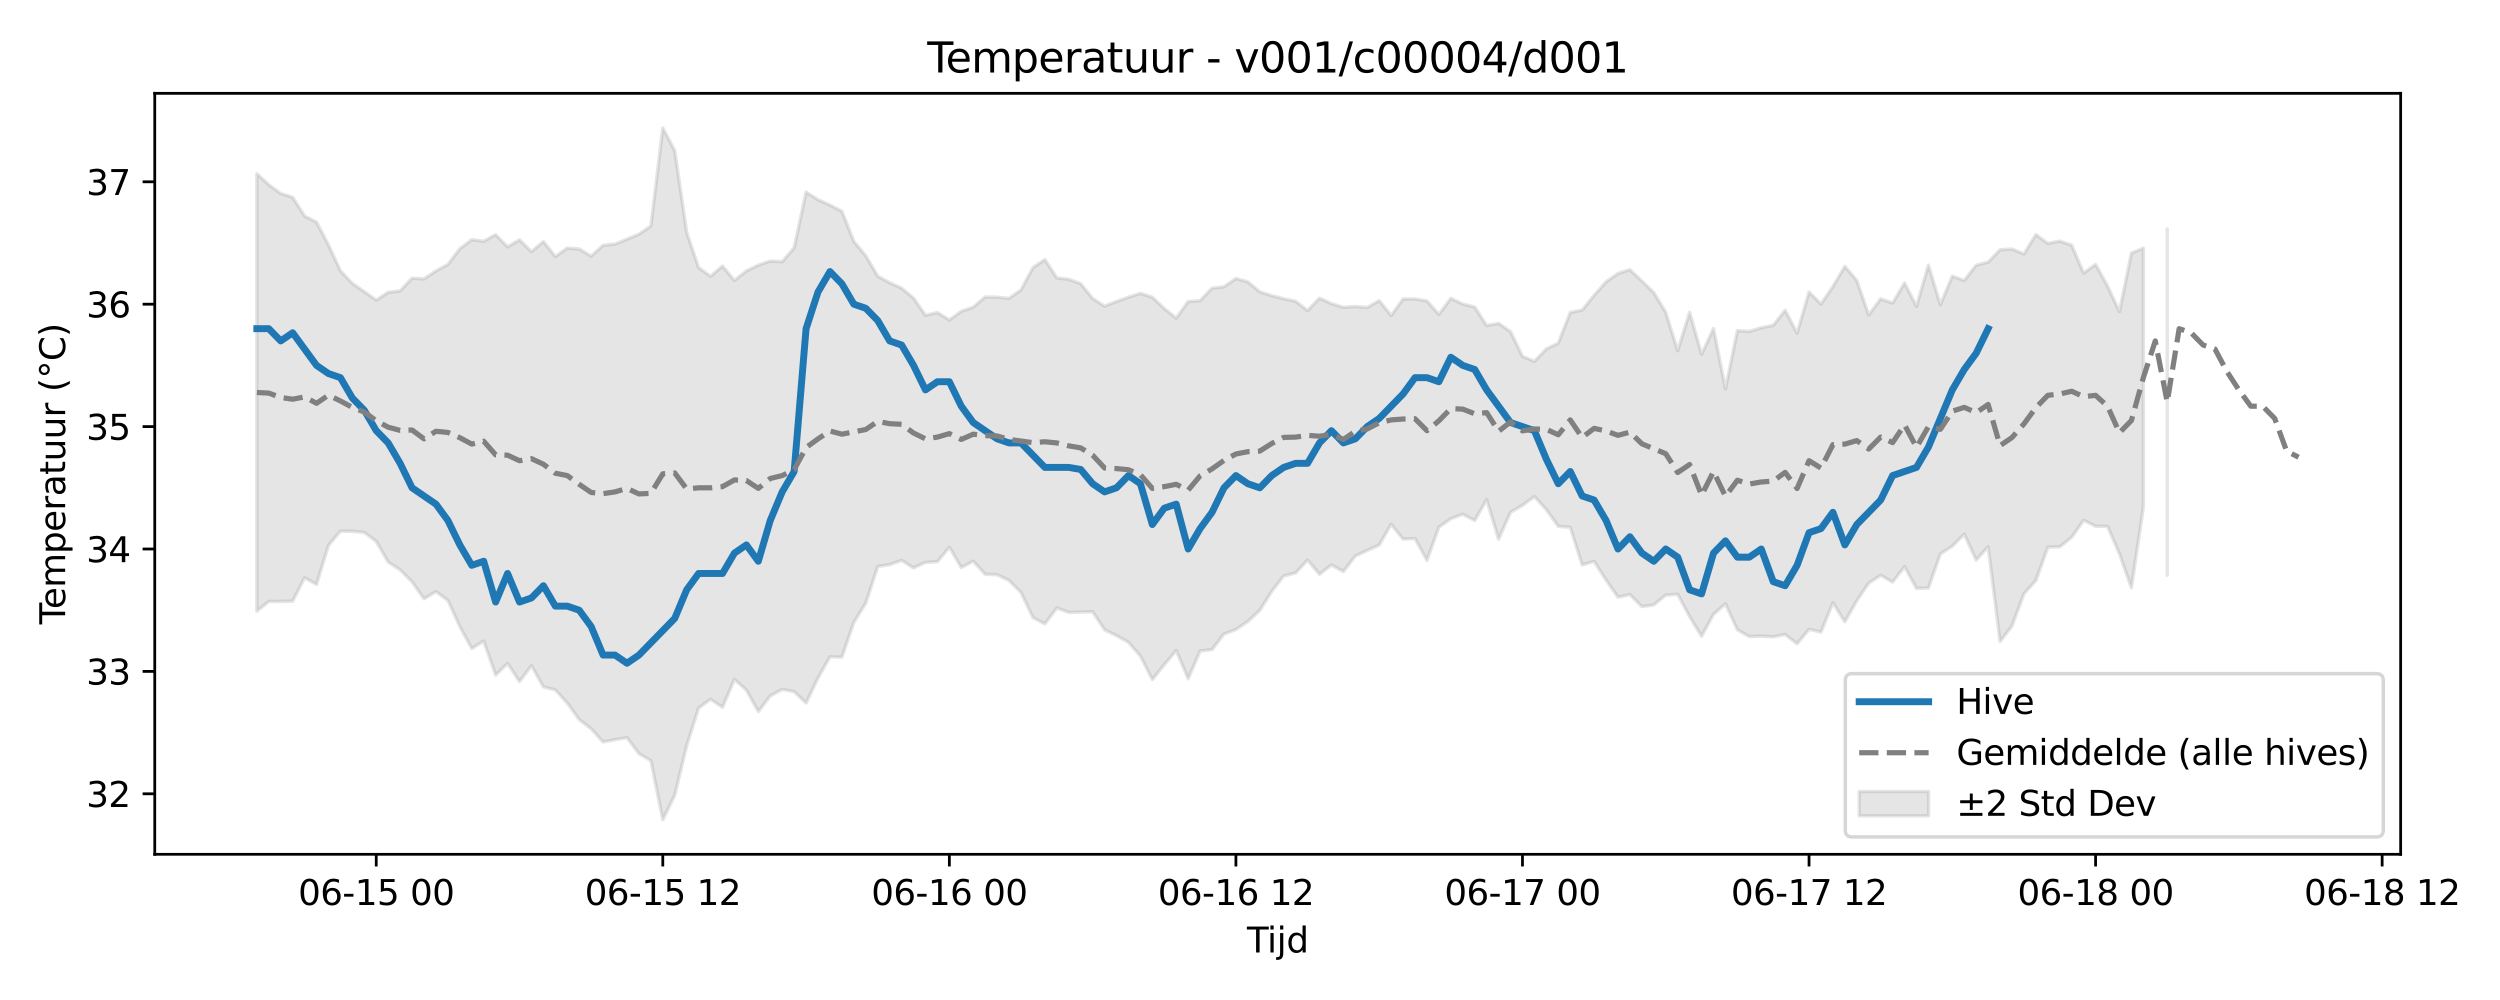 <?xml version="1.0" encoding="utf-8" standalone="no"?>
<!DOCTYPE svg PUBLIC "-//W3C//DTD SVG 1.1//EN"
  "http://www.w3.org/Graphics/SVG/1.1/DTD/svg11.dtd">
<svg xmlns:xlink="http://www.w3.org/1999/xlink" width="720pt" height="288pt" viewBox="0 0 720 288" xmlns="http://www.w3.org/2000/svg" version="1.1">
 <defs>
  <style type="text/css">*{stroke-linejoin: round; stroke-linecap: butt}</style>
 </defs>
 <g id="figure_1">
  <g id="patch_1">
   <path d="M 0 288 
L 720 288 
L 720 0 
L 0 0 
z
" style="fill: #ffffff"/>
  </g>
  <g id="axes_1">
   <g id="patch_2">
    <path d="M 44.57 246.04 
L 691.388 246.04 
L 691.388 26.88 
L 44.57 26.88 
z
" style="fill: #ffffff"/>
   </g>
   <g id="FillBetweenPolyCollection_1">
    <path d="M 73.971 50.057 
L 73.971 176.031 
L 77.41 173.225 
L 80.848 173.212 
L 84.287 173.122 
L 87.726 166.388 
L 91.164 168.305 
L 94.603 157.061 
L 98.042 152.973 
L 101.48 153.008 
L 104.919 153.334 
L 108.358 155.932 
L 111.796 161.87 
L 115.235 164.126 
L 118.674 167.566 
L 122.113 172.459 
L 125.551 170.385 
L 128.99 172.91 
L 132.429 180.455 
L 135.867 186.766 
L 139.306 184.637 
L 142.745 194.42 
L 146.183 191.064 
L 149.622 196.296 
L 153.061 191.708 
L 156.499 197.826 
L 159.938 198.691 
L 163.377 202.484 
L 166.816 207.258 
L 170.254 209.893 
L 173.693 213.69 
L 177.132 213.02 
L 180.57 212.434 
L 184.009 217.043 
L 187.448 219.07 
L 190.886 236.078 
L 194.325 229.023 
L 197.764 214.75 
L 201.202 203.895 
L 204.641 201.393 
L 208.08 203.686 
L 211.519 195.66 
L 214.957 198.763 
L 218.396 204.949 
L 221.835 200.417 
L 225.273 198.559 
L 228.712 199.196 
L 232.151 202.454 
L 235.589 195.251 
L 239.028 189.157 
L 242.467 189.252 
L 245.905 179.231 
L 249.344 173.733 
L 252.783 163.165 
L 256.222 162.608 
L 259.66 161.395 
L 263.099 163.559 
L 266.538 161.977 
L 269.976 161.753 
L 273.415 157.602 
L 276.854 163.451 
L 280.292 161.614 
L 283.731 165.403 
L 287.17 165.516 
L 290.608 167.179 
L 294.047 170.622 
L 297.486 177.865 
L 300.925 179.683 
L 304.363 175.109 
L 307.802 176.367 
L 311.241 176.283 
L 314.679 176.21 
L 318.118 181.377 
L 321.557 183.067 
L 324.995 184.986 
L 328.434 188.934 
L 331.873 195.709 
L 335.311 191.437 
L 338.75 187.344 
L 342.189 195.48 
L 345.628 187.488 
L 349.066 187.074 
L 352.505 182.593 
L 355.944 181.296 
L 359.382 178.99 
L 362.821 175.764 
L 366.26 170.323 
L 369.698 165.889 
L 373.137 165.017 
L 376.576 161.309 
L 380.014 165.391 
L 383.453 162.724 
L 386.892 164.605 
L 390.331 160.14 
L 393.769 158.519 
L 397.208 156.973 
L 400.647 150.988 
L 404.085 155.257 
L 407.524 155.098 
L 410.963 161.393 
L 414.401 151.821 
L 417.84 149.388 
L 421.279 148.097 
L 424.717 149.914 
L 428.156 143.921 
L 431.595 155.277 
L 435.034 147.528 
L 438.472 145.537 
L 441.911 143.019 
L 445.35 146.8 
L 448.788 151.592 
L 452.227 151.863 
L 455.666 162.695 
L 459.104 161.667 
L 462.543 167.062 
L 465.982 171.997 
L 469.42 171.246 
L 472.859 174.697 
L 476.298 174.213 
L 479.737 171.388 
L 483.175 171.158 
L 486.614 177.607 
L 490.053 183.249 
L 493.491 176.942 
L 496.93 173.903 
L 500.369 181.392 
L 503.807 183.344 
L 507.246 183.209 
L 510.685 183.408 
L 514.123 182.726 
L 517.562 185.407 
L 521.001 181.247 
L 524.44 182.054 
L 527.878 173.592 
L 531.317 179.075 
L 534.756 173.02 
L 538.194 167.934 
L 541.633 165.693 
L 545.072 167.639 
L 548.51 163.218 
L 551.949 169.448 
L 555.388 169.352 
L 558.826 159.523 
L 562.265 157.302 
L 565.704 153.849 
L 569.143 161.306 
L 572.581 157.456 
L 576.02 184.763 
L 579.459 180.268 
L 582.897 171 
L 586.336 167.195 
L 589.775 157.589 
L 593.213 157.491 
L 596.652 154.74 
L 600.091 149.835 
L 603.529 151.553 
L 606.968 151.606 
L 610.407 159.522 
L 613.846 169.291 
L 617.284 146.069 
L 617.284 71.458 
L 617.284 71.458 
L 613.846 72.911 
L 610.407 89.73 
L 606.968 82.371 
L 603.529 76.157 
L 600.091 78.659 
L 596.652 70.62 
L 593.213 69.436 
L 589.775 70.121 
L 586.336 67.566 
L 582.897 73.161 
L 579.459 71.726 
L 576.02 71.93 
L 572.581 75.514 
L 569.143 76.364 
L 565.704 80.799 
L 562.265 79.528 
L 558.826 87.77 
L 555.388 76.375 
L 551.949 88.225 
L 548.51 81.502 
L 545.072 87.292 
L 541.633 86.076 
L 538.194 90.719 
L 534.756 80.764 
L 531.317 76.723 
L 527.878 82.542 
L 524.44 87.565 
L 521.001 84.119 
L 517.562 95.962 
L 514.123 89.355 
L 510.685 93.709 
L 507.246 94.411 
L 503.807 95.451 
L 500.369 95.221 
L 496.93 111.97 
L 493.491 94.635 
L 490.053 102.037 
L 486.614 89.941 
L 483.175 101.007 
L 479.737 89.95 
L 476.298 84.271 
L 472.859 80.933 
L 469.42 77.67 
L 465.982 78.766 
L 462.543 81.183 
L 459.104 85.067 
L 455.666 89.298 
L 452.227 90.003 
L 448.788 98.835 
L 445.35 100.494 
L 441.911 104.079 
L 438.472 102.638 
L 435.034 95.513 
L 431.595 93.136 
L 428.156 93.749 
L 424.717 88.427 
L 421.279 87.559 
L 417.84 85.932 
L 414.401 90.549 
L 410.963 86.684 
L 407.524 86.097 
L 404.085 86.105 
L 400.647 90.879 
L 397.208 86.572 
L 393.769 88.551 
L 390.331 88.273 
L 386.892 88.508 
L 383.453 87.451 
L 380.014 85.875 
L 376.576 89.454 
L 373.137 86.753 
L 369.698 86.049 
L 366.26 85.14 
L 362.821 84.063 
L 359.382 81.173 
L 355.944 80.21 
L 352.505 82.606 
L 349.066 82.993 
L 345.628 86.607 
L 342.189 86.84 
L 338.75 91.619 
L 335.311 88.869 
L 331.873 85.603 
L 328.434 84.49 
L 324.995 85.584 
L 321.557 86.832 
L 318.118 88.186 
L 314.679 85.967 
L 311.241 81.698 
L 307.802 80.439 
L 304.363 80.018 
L 300.925 74.773 
L 297.486 77.094 
L 294.047 83.498 
L 290.608 85.934 
L 287.17 85.583 
L 283.731 85.527 
L 280.292 88.477 
L 276.854 89.662 
L 273.415 92.154 
L 269.976 90.017 
L 266.538 90.8 
L 263.099 85.861 
L 259.66 82.989 
L 256.222 81.44 
L 252.783 79.54 
L 249.344 73.672 
L 245.905 69.517 
L 242.467 60.839 
L 239.028 59.087 
L 235.589 57.526 
L 232.151 55.359 
L 228.712 71.374 
L 225.273 75.368 
L 221.835 75.189 
L 218.396 76.364 
L 214.957 78.018 
L 211.519 80.786 
L 208.08 76.62 
L 204.641 79.584 
L 201.202 77.082 
L 197.764 66.899 
L 194.325 43.393 
L 190.886 36.842 
L 187.448 65.097 
L 184.009 67.459 
L 180.57 68.879 
L 177.132 70.307 
L 173.693 70.645 
L 170.254 73.77 
L 166.816 71.704 
L 163.377 71.444 
L 159.938 73.893 
L 156.499 69.555 
L 153.061 72.483 
L 149.622 69.071 
L 146.183 71.113 
L 142.745 67.589 
L 139.306 69.483 
L 135.867 69.032 
L 132.429 71.651 
L 128.99 76.174 
L 125.551 78.027 
L 122.113 80.318 
L 118.674 80.119 
L 115.235 83.784 
L 111.796 84.193 
L 108.358 86.438 
L 104.919 84 
L 101.48 81.64 
L 98.042 77.983 
L 94.603 70.537 
L 91.164 63.993 
L 87.726 62.217 
L 84.287 56.827 
L 80.848 55.729 
L 77.41 53.199 
L 73.971 50.057 
z
" clip-path="url(#pfc60763b39)" style="fill: #808080; fill-opacity: 0.2; stroke: #808080; stroke-opacity: 0.2"/>
    <path d="M 624.162 65.962 
L 624.162 165.665 
L 624.162 65.962 
L 624.162 65.962 
z
" clip-path="url(#pfc60763b39)" style="fill: #808080; fill-opacity: 0.2; stroke: #808080; stroke-opacity: 0.2"/>
   </g>
   <g id="matplotlib.axis_1">
    <g id="xtick_1">
     <g id="line2d_1">
      <defs>
       <path id="mcf957b808e" d="M 0 0 
L 0 3.5 
" style="stroke: #000000; stroke-width: 0.8"/>
      </defs>
      <g>
       <use xlink:href="#mcf957b808e" x="108.358" y="246.04" style="stroke: #000000; stroke-width: 0.8"/>
      </g>
     </g>
     <g id="text_1">
      <!-- 06-15 00 -->
      <g transform="translate(85.877 260.638) scale(0.1 -0.1)">
       <defs>
        <path id="DejaVuSans-30" d="M 2034 4250 
Q 1547 4250 1301 3770 
Q 1056 3291 1056 2328 
Q 1056 1369 1301 889 
Q 1547 409 2034 409 
Q 2525 409 2770 889 
Q 3016 1369 3016 2328 
Q 3016 3291 2770 3770 
Q 2525 4250 2034 4250 
z
M 2034 4750 
Q 2819 4750 3233 4129 
Q 3647 3509 3647 2328 
Q 3647 1150 3233 529 
Q 2819 -91 2034 -91 
Q 1250 -91 836 529 
Q 422 1150 422 2328 
Q 422 3509 836 4129 
Q 1250 4750 2034 4750 
z
" transform="scale(0.016)"/>
        <path id="DejaVuSans-36" d="M 2113 2584 
Q 1688 2584 1439 2293 
Q 1191 2003 1191 1497 
Q 1191 994 1439 701 
Q 1688 409 2113 409 
Q 2538 409 2786 701 
Q 3034 994 3034 1497 
Q 3034 2003 2786 2293 
Q 2538 2584 2113 2584 
z
M 3366 4563 
L 3366 3988 
Q 3128 4100 2886 4159 
Q 2644 4219 2406 4219 
Q 1781 4219 1451 3797 
Q 1122 3375 1075 2522 
Q 1259 2794 1537 2939 
Q 1816 3084 2150 3084 
Q 2853 3084 3261 2657 
Q 3669 2231 3669 1497 
Q 3669 778 3244 343 
Q 2819 -91 2113 -91 
Q 1303 -91 875 529 
Q 447 1150 447 2328 
Q 447 3434 972 4092 
Q 1497 4750 2381 4750 
Q 2619 4750 2861 4703 
Q 3103 4656 3366 4563 
z
" transform="scale(0.016)"/>
        <path id="DejaVuSans-2d" d="M 313 2009 
L 1997 2009 
L 1997 1497 
L 313 1497 
L 313 2009 
z
" transform="scale(0.016)"/>
        <path id="DejaVuSans-31" d="M 794 531 
L 1825 531 
L 1825 4091 
L 703 3866 
L 703 4441 
L 1819 4666 
L 2450 4666 
L 2450 531 
L 3481 531 
L 3481 0 
L 794 0 
L 794 531 
z
" transform="scale(0.016)"/>
        <path id="DejaVuSans-35" d="M 691 4666 
L 3169 4666 
L 3169 4134 
L 1269 4134 
L 1269 2991 
Q 1406 3038 1543 3061 
Q 1681 3084 1819 3084 
Q 2600 3084 3056 2656 
Q 3513 2228 3513 1497 
Q 3513 744 3044 326 
Q 2575 -91 1722 -91 
Q 1428 -91 1123 -41 
Q 819 9 494 109 
L 494 744 
Q 775 591 1075 516 
Q 1375 441 1709 441 
Q 2250 441 2565 725 
Q 2881 1009 2881 1497 
Q 2881 1984 2565 2268 
Q 2250 2553 1709 2553 
Q 1456 2553 1204 2497 
Q 953 2441 691 2322 
L 691 4666 
z
" transform="scale(0.016)"/>
        <path id="DejaVuSans-20" transform="scale(0.016)"/>
       </defs>
       <use xlink:href="#DejaVuSans-30"/>
       <use xlink:href="#DejaVuSans-36" transform="translate(63.623 0)"/>
       <use xlink:href="#DejaVuSans-2d" transform="translate(127.246 0)"/>
       <use xlink:href="#DejaVuSans-31" transform="translate(163.33 0)"/>
       <use xlink:href="#DejaVuSans-35" transform="translate(226.953 0)"/>
       <use xlink:href="#DejaVuSans-20" transform="translate(290.576 0)"/>
       <use xlink:href="#DejaVuSans-30" transform="translate(322.363 0)"/>
       <use xlink:href="#DejaVuSans-30" transform="translate(385.986 0)"/>
      </g>
     </g>
    </g>
    <g id="xtick_2">
     <g id="line2d_2">
      <g>
       <use xlink:href="#mcf957b808e" x="190.886" y="246.04" style="stroke: #000000; stroke-width: 0.8"/>
      </g>
     </g>
     <g id="text_2">
      <!-- 06-15 12 -->
      <g transform="translate(168.406 260.638) scale(0.1 -0.1)">
       <defs>
        <path id="DejaVuSans-32" d="M 1228 531 
L 3431 531 
L 3431 0 
L 469 0 
L 469 531 
Q 828 903 1448 1529 
Q 2069 2156 2228 2338 
Q 2531 2678 2651 2914 
Q 2772 3150 2772 3378 
Q 2772 3750 2511 3984 
Q 2250 4219 1831 4219 
Q 1534 4219 1204 4116 
Q 875 4013 500 3803 
L 500 4441 
Q 881 4594 1212 4672 
Q 1544 4750 1819 4750 
Q 2544 4750 2975 4387 
Q 3406 4025 3406 3419 
Q 3406 3131 3298 2873 
Q 3191 2616 2906 2266 
Q 2828 2175 2409 1742 
Q 1991 1309 1228 531 
z
" transform="scale(0.016)"/>
       </defs>
       <use xlink:href="#DejaVuSans-30"/>
       <use xlink:href="#DejaVuSans-36" transform="translate(63.623 0)"/>
       <use xlink:href="#DejaVuSans-2d" transform="translate(127.246 0)"/>
       <use xlink:href="#DejaVuSans-31" transform="translate(163.33 0)"/>
       <use xlink:href="#DejaVuSans-35" transform="translate(226.953 0)"/>
       <use xlink:href="#DejaVuSans-20" transform="translate(290.576 0)"/>
       <use xlink:href="#DejaVuSans-31" transform="translate(322.363 0)"/>
       <use xlink:href="#DejaVuSans-32" transform="translate(385.986 0)"/>
      </g>
     </g>
    </g>
    <g id="xtick_3">
     <g id="line2d_3">
      <g>
       <use xlink:href="#mcf957b808e" x="273.415" y="246.04" style="stroke: #000000; stroke-width: 0.8"/>
      </g>
     </g>
     <g id="text_3">
      <!-- 06-16 00 -->
      <g transform="translate(250.935 260.638) scale(0.1 -0.1)">
       <use xlink:href="#DejaVuSans-30"/>
       <use xlink:href="#DejaVuSans-36" transform="translate(63.623 0)"/>
       <use xlink:href="#DejaVuSans-2d" transform="translate(127.246 0)"/>
       <use xlink:href="#DejaVuSans-31" transform="translate(163.33 0)"/>
       <use xlink:href="#DejaVuSans-36" transform="translate(226.953 0)"/>
       <use xlink:href="#DejaVuSans-20" transform="translate(290.576 0)"/>
       <use xlink:href="#DejaVuSans-30" transform="translate(322.363 0)"/>
       <use xlink:href="#DejaVuSans-30" transform="translate(385.986 0)"/>
      </g>
     </g>
    </g>
    <g id="xtick_4">
     <g id="line2d_4">
      <g>
       <use xlink:href="#mcf957b808e" x="355.944" y="246.04" style="stroke: #000000; stroke-width: 0.8"/>
      </g>
     </g>
     <g id="text_4">
      <!-- 06-16 12 -->
      <g transform="translate(333.463 260.638) scale(0.1 -0.1)">
       <use xlink:href="#DejaVuSans-30"/>
       <use xlink:href="#DejaVuSans-36" transform="translate(63.623 0)"/>
       <use xlink:href="#DejaVuSans-2d" transform="translate(127.246 0)"/>
       <use xlink:href="#DejaVuSans-31" transform="translate(163.33 0)"/>
       <use xlink:href="#DejaVuSans-36" transform="translate(226.953 0)"/>
       <use xlink:href="#DejaVuSans-20" transform="translate(290.576 0)"/>
       <use xlink:href="#DejaVuSans-31" transform="translate(322.363 0)"/>
       <use xlink:href="#DejaVuSans-32" transform="translate(385.986 0)"/>
      </g>
     </g>
    </g>
    <g id="xtick_5">
     <g id="line2d_5">
      <g>
       <use xlink:href="#mcf957b808e" x="438.472" y="246.04" style="stroke: #000000; stroke-width: 0.8"/>
      </g>
     </g>
     <g id="text_5">
      <!-- 06-17 00 -->
      <g transform="translate(415.992 260.638) scale(0.1 -0.1)">
       <defs>
        <path id="DejaVuSans-37" d="M 525 4666 
L 3525 4666 
L 3525 4397 
L 1831 0 
L 1172 0 
L 2766 4134 
L 525 4134 
L 525 4666 
z
" transform="scale(0.016)"/>
       </defs>
       <use xlink:href="#DejaVuSans-30"/>
       <use xlink:href="#DejaVuSans-36" transform="translate(63.623 0)"/>
       <use xlink:href="#DejaVuSans-2d" transform="translate(127.246 0)"/>
       <use xlink:href="#DejaVuSans-31" transform="translate(163.33 0)"/>
       <use xlink:href="#DejaVuSans-37" transform="translate(226.953 0)"/>
       <use xlink:href="#DejaVuSans-20" transform="translate(290.576 0)"/>
       <use xlink:href="#DejaVuSans-30" transform="translate(322.363 0)"/>
       <use xlink:href="#DejaVuSans-30" transform="translate(385.986 0)"/>
      </g>
     </g>
    </g>
    <g id="xtick_6">
     <g id="line2d_6">
      <g>
       <use xlink:href="#mcf957b808e" x="521.001" y="246.04" style="stroke: #000000; stroke-width: 0.8"/>
      </g>
     </g>
     <g id="text_6">
      <!-- 06-17 12 -->
      <g transform="translate(498.52 260.638) scale(0.1 -0.1)">
       <use xlink:href="#DejaVuSans-30"/>
       <use xlink:href="#DejaVuSans-36" transform="translate(63.623 0)"/>
       <use xlink:href="#DejaVuSans-2d" transform="translate(127.246 0)"/>
       <use xlink:href="#DejaVuSans-31" transform="translate(163.33 0)"/>
       <use xlink:href="#DejaVuSans-37" transform="translate(226.953 0)"/>
       <use xlink:href="#DejaVuSans-20" transform="translate(290.576 0)"/>
       <use xlink:href="#DejaVuSans-31" transform="translate(322.363 0)"/>
       <use xlink:href="#DejaVuSans-32" transform="translate(385.986 0)"/>
      </g>
     </g>
    </g>
    <g id="xtick_7">
     <g id="line2d_7">
      <g>
       <use xlink:href="#mcf957b808e" x="603.529" y="246.04" style="stroke: #000000; stroke-width: 0.8"/>
      </g>
     </g>
     <g id="text_7">
      <!-- 06-18 00 -->
      <g transform="translate(581.049 260.638) scale(0.1 -0.1)">
       <defs>
        <path id="DejaVuSans-38" d="M 2034 2216 
Q 1584 2216 1326 1975 
Q 1069 1734 1069 1313 
Q 1069 891 1326 650 
Q 1584 409 2034 409 
Q 2484 409 2743 651 
Q 3003 894 3003 1313 
Q 3003 1734 2745 1975 
Q 2488 2216 2034 2216 
z
M 1403 2484 
Q 997 2584 770 2862 
Q 544 3141 544 3541 
Q 544 4100 942 4425 
Q 1341 4750 2034 4750 
Q 2731 4750 3128 4425 
Q 3525 4100 3525 3541 
Q 3525 3141 3298 2862 
Q 3072 2584 2669 2484 
Q 3125 2378 3379 2068 
Q 3634 1759 3634 1313 
Q 3634 634 3220 271 
Q 2806 -91 2034 -91 
Q 1263 -91 848 271 
Q 434 634 434 1313 
Q 434 1759 690 2068 
Q 947 2378 1403 2484 
z
M 1172 3481 
Q 1172 3119 1398 2916 
Q 1625 2713 2034 2713 
Q 2441 2713 2670 2916 
Q 2900 3119 2900 3481 
Q 2900 3844 2670 4047 
Q 2441 4250 2034 4250 
Q 1625 4250 1398 4047 
Q 1172 3844 1172 3481 
z
" transform="scale(0.016)"/>
       </defs>
       <use xlink:href="#DejaVuSans-30"/>
       <use xlink:href="#DejaVuSans-36" transform="translate(63.623 0)"/>
       <use xlink:href="#DejaVuSans-2d" transform="translate(127.246 0)"/>
       <use xlink:href="#DejaVuSans-31" transform="translate(163.33 0)"/>
       <use xlink:href="#DejaVuSans-38" transform="translate(226.953 0)"/>
       <use xlink:href="#DejaVuSans-20" transform="translate(290.576 0)"/>
       <use xlink:href="#DejaVuSans-30" transform="translate(322.363 0)"/>
       <use xlink:href="#DejaVuSans-30" transform="translate(385.986 0)"/>
      </g>
     </g>
    </g>
    <g id="xtick_8">
     <g id="line2d_8">
      <g>
       <use xlink:href="#mcf957b808e" x="686.058" y="246.04" style="stroke: #000000; stroke-width: 0.8"/>
      </g>
     </g>
     <g id="text_8">
      <!-- 06-18 12 -->
      <g transform="translate(663.578 260.638) scale(0.1 -0.1)">
       <use xlink:href="#DejaVuSans-30"/>
       <use xlink:href="#DejaVuSans-36" transform="translate(63.623 0)"/>
       <use xlink:href="#DejaVuSans-2d" transform="translate(127.246 0)"/>
       <use xlink:href="#DejaVuSans-31" transform="translate(163.33 0)"/>
       <use xlink:href="#DejaVuSans-38" transform="translate(226.953 0)"/>
       <use xlink:href="#DejaVuSans-20" transform="translate(290.576 0)"/>
       <use xlink:href="#DejaVuSans-31" transform="translate(322.363 0)"/>
       <use xlink:href="#DejaVuSans-32" transform="translate(385.986 0)"/>
      </g>
     </g>
    </g>
    <g id="text_9">
     <!-- Tijd -->
     <g transform="translate(359.129 274.317) scale(0.1 -0.1)">
      <defs>
       <path id="DejaVuSans-54" d="M -19 4666 
L 3928 4666 
L 3928 4134 
L 2272 4134 
L 2272 0 
L 1638 0 
L 1638 4134 
L -19 4134 
L -19 4666 
z
" transform="scale(0.016)"/>
       <path id="DejaVuSans-69" d="M 603 3500 
L 1178 3500 
L 1178 0 
L 603 0 
L 603 3500 
z
M 603 4863 
L 1178 4863 
L 1178 4134 
L 603 4134 
L 603 4863 
z
" transform="scale(0.016)"/>
       <path id="DejaVuSans-6a" d="M 603 3500 
L 1178 3500 
L 1178 -63 
Q 1178 -731 923 -1031 
Q 669 -1331 103 -1331 
L -116 -1331 
L -116 -844 
L 38 -844 
Q 366 -844 484 -692 
Q 603 -541 603 -63 
L 603 3500 
z
M 603 4863 
L 1178 4863 
L 1178 4134 
L 603 4134 
L 603 4863 
z
" transform="scale(0.016)"/>
       <path id="DejaVuSans-64" d="M 2906 2969 
L 2906 4863 
L 3481 4863 
L 3481 0 
L 2906 0 
L 2906 525 
Q 2725 213 2448 61 
Q 2172 -91 1784 -91 
Q 1150 -91 751 415 
Q 353 922 353 1747 
Q 353 2572 751 3078 
Q 1150 3584 1784 3584 
Q 2172 3584 2448 3432 
Q 2725 3281 2906 2969 
z
M 947 1747 
Q 947 1113 1208 752 
Q 1469 391 1925 391 
Q 2381 391 2643 752 
Q 2906 1113 2906 1747 
Q 2906 2381 2643 2742 
Q 2381 3103 1925 3103 
Q 1469 3103 1208 2742 
Q 947 2381 947 1747 
z
" transform="scale(0.016)"/>
      </defs>
      <use xlink:href="#DejaVuSans-54"/>
      <use xlink:href="#DejaVuSans-69" transform="translate(57.959 0)"/>
      <use xlink:href="#DejaVuSans-6a" transform="translate(85.742 0)"/>
      <use xlink:href="#DejaVuSans-64" transform="translate(113.525 0)"/>
     </g>
    </g>
   </g>
   <g id="matplotlib.axis_2">
    <g id="ytick_1">
     <g id="line2d_9">
      <defs>
       <path id="m17469b5478" d="M 0 0 
L -3.5 0 
" style="stroke: #000000; stroke-width: 0.8"/>
      </defs>
      <g>
       <use xlink:href="#m17469b5478" x="44.57" y="228.614" style="stroke: #000000; stroke-width: 0.8"/>
      </g>
     </g>
     <g id="text_10">
      <!-- 32 -->
      <g transform="translate(24.845 232.413) scale(0.1 -0.1)">
       <defs>
        <path id="DejaVuSans-33" d="M 2597 2516 
Q 3050 2419 3304 2112 
Q 3559 1806 3559 1356 
Q 3559 666 3084 287 
Q 2609 -91 1734 -91 
Q 1441 -91 1130 -33 
Q 819 25 488 141 
L 488 750 
Q 750 597 1062 519 
Q 1375 441 1716 441 
Q 2309 441 2620 675 
Q 2931 909 2931 1356 
Q 2931 1769 2642 2001 
Q 2353 2234 1838 2234 
L 1294 2234 
L 1294 2753 
L 1863 2753 
Q 2328 2753 2575 2939 
Q 2822 3125 2822 3475 
Q 2822 3834 2567 4026 
Q 2313 4219 1838 4219 
Q 1578 4219 1281 4162 
Q 984 4106 628 3988 
L 628 4550 
Q 988 4650 1302 4700 
Q 1616 4750 1894 4750 
Q 2613 4750 3031 4423 
Q 3450 4097 3450 3541 
Q 3450 3153 3228 2886 
Q 3006 2619 2597 2516 
z
" transform="scale(0.016)"/>
       </defs>
       <use xlink:href="#DejaVuSans-33"/>
       <use xlink:href="#DejaVuSans-32" transform="translate(63.623 0)"/>
      </g>
     </g>
    </g>
    <g id="ytick_2">
     <g id="line2d_10">
      <g>
       <use xlink:href="#m17469b5478" x="44.57" y="193.364" style="stroke: #000000; stroke-width: 0.8"/>
      </g>
     </g>
     <g id="text_11">
      <!-- 33 -->
      <g transform="translate(24.845 197.163) scale(0.1 -0.1)">
       <use xlink:href="#DejaVuSans-33"/>
       <use xlink:href="#DejaVuSans-33" transform="translate(63.623 0)"/>
      </g>
     </g>
    </g>
    <g id="ytick_3">
     <g id="line2d_11">
      <g>
       <use xlink:href="#m17469b5478" x="44.57" y="158.114" style="stroke: #000000; stroke-width: 0.8"/>
      </g>
     </g>
     <g id="text_12">
      <!-- 34 -->
      <g transform="translate(24.845 161.913) scale(0.1 -0.1)">
       <defs>
        <path id="DejaVuSans-34" d="M 2419 4116 
L 825 1625 
L 2419 1625 
L 2419 4116 
z
M 2253 4666 
L 3047 4666 
L 3047 1625 
L 3713 1625 
L 3713 1100 
L 3047 1100 
L 3047 0 
L 2419 0 
L 2419 1100 
L 313 1100 
L 313 1709 
L 2253 4666 
z
" transform="scale(0.016)"/>
       </defs>
       <use xlink:href="#DejaVuSans-33"/>
       <use xlink:href="#DejaVuSans-34" transform="translate(63.623 0)"/>
      </g>
     </g>
    </g>
    <g id="ytick_4">
     <g id="line2d_12">
      <g>
       <use xlink:href="#m17469b5478" x="44.57" y="122.863" style="stroke: #000000; stroke-width: 0.8"/>
      </g>
     </g>
     <g id="text_13">
      <!-- 35 -->
      <g transform="translate(24.845 126.663) scale(0.1 -0.1)">
       <use xlink:href="#DejaVuSans-33"/>
       <use xlink:href="#DejaVuSans-35" transform="translate(63.623 0)"/>
      </g>
     </g>
    </g>
    <g id="ytick_5">
     <g id="line2d_13">
      <g>
       <use xlink:href="#m17469b5478" x="44.57" y="87.613" style="stroke: #000000; stroke-width: 0.8"/>
      </g>
     </g>
     <g id="text_14">
      <!-- 36 -->
      <g transform="translate(24.845 91.413) scale(0.1 -0.1)">
       <use xlink:href="#DejaVuSans-33"/>
       <use xlink:href="#DejaVuSans-36" transform="translate(63.623 0)"/>
      </g>
     </g>
    </g>
    <g id="ytick_6">
     <g id="line2d_14">
      <g>
       <use xlink:href="#m17469b5478" x="44.57" y="52.363" style="stroke: #000000; stroke-width: 0.8"/>
      </g>
     </g>
     <g id="text_15">
      <!-- 37 -->
      <g transform="translate(24.845 56.162) scale(0.1 -0.1)">
       <use xlink:href="#DejaVuSans-33"/>
       <use xlink:href="#DejaVuSans-37" transform="translate(63.623 0)"/>
      </g>
     </g>
    </g>
    <g id="text_16">
     <!-- Temperatuur (°C) -->
     <g transform="translate(18.765 179.816) rotate(-90) scale(0.1 -0.1)">
      <defs>
       <path id="DejaVuSans-65" d="M 3597 1894 
L 3597 1613 
L 953 1613 
Q 991 1019 1311 708 
Q 1631 397 2203 397 
Q 2534 397 2845 478 
Q 3156 559 3463 722 
L 3463 178 
Q 3153 47 2828 -22 
Q 2503 -91 2169 -91 
Q 1331 -91 842 396 
Q 353 884 353 1716 
Q 353 2575 817 3079 
Q 1281 3584 2069 3584 
Q 2775 3584 3186 3129 
Q 3597 2675 3597 1894 
z
M 3022 2063 
Q 3016 2534 2758 2815 
Q 2500 3097 2075 3097 
Q 1594 3097 1305 2825 
Q 1016 2553 972 2059 
L 3022 2063 
z
" transform="scale(0.016)"/>
       <path id="DejaVuSans-6d" d="M 3328 2828 
Q 3544 3216 3844 3400 
Q 4144 3584 4550 3584 
Q 5097 3584 5394 3201 
Q 5691 2819 5691 2113 
L 5691 0 
L 5113 0 
L 5113 2094 
Q 5113 2597 4934 2840 
Q 4756 3084 4391 3084 
Q 3944 3084 3684 2787 
Q 3425 2491 3425 1978 
L 3425 0 
L 2847 0 
L 2847 2094 
Q 2847 2600 2669 2842 
Q 2491 3084 2119 3084 
Q 1678 3084 1418 2786 
Q 1159 2488 1159 1978 
L 1159 0 
L 581 0 
L 581 3500 
L 1159 3500 
L 1159 2956 
Q 1356 3278 1631 3431 
Q 1906 3584 2284 3584 
Q 2666 3584 2933 3390 
Q 3200 3197 3328 2828 
z
" transform="scale(0.016)"/>
       <path id="DejaVuSans-70" d="M 1159 525 
L 1159 -1331 
L 581 -1331 
L 581 3500 
L 1159 3500 
L 1159 2969 
Q 1341 3281 1617 3432 
Q 1894 3584 2278 3584 
Q 2916 3584 3314 3078 
Q 3713 2572 3713 1747 
Q 3713 922 3314 415 
Q 2916 -91 2278 -91 
Q 1894 -91 1617 61 
Q 1341 213 1159 525 
z
M 3116 1747 
Q 3116 2381 2855 2742 
Q 2594 3103 2138 3103 
Q 1681 3103 1420 2742 
Q 1159 2381 1159 1747 
Q 1159 1113 1420 752 
Q 1681 391 2138 391 
Q 2594 391 2855 752 
Q 3116 1113 3116 1747 
z
" transform="scale(0.016)"/>
       <path id="DejaVuSans-72" d="M 2631 2963 
Q 2534 3019 2420 3045 
Q 2306 3072 2169 3072 
Q 1681 3072 1420 2755 
Q 1159 2438 1159 1844 
L 1159 0 
L 581 0 
L 581 3500 
L 1159 3500 
L 1159 2956 
Q 1341 3275 1631 3429 
Q 1922 3584 2338 3584 
Q 2397 3584 2469 3576 
Q 2541 3569 2628 3553 
L 2631 2963 
z
" transform="scale(0.016)"/>
       <path id="DejaVuSans-61" d="M 2194 1759 
Q 1497 1759 1228 1600 
Q 959 1441 959 1056 
Q 959 750 1161 570 
Q 1363 391 1709 391 
Q 2188 391 2477 730 
Q 2766 1069 2766 1631 
L 2766 1759 
L 2194 1759 
z
M 3341 1997 
L 3341 0 
L 2766 0 
L 2766 531 
Q 2569 213 2275 61 
Q 1981 -91 1556 -91 
Q 1019 -91 701 211 
Q 384 513 384 1019 
Q 384 1609 779 1909 
Q 1175 2209 1959 2209 
L 2766 2209 
L 2766 2266 
Q 2766 2663 2505 2880 
Q 2244 3097 1772 3097 
Q 1472 3097 1187 3025 
Q 903 2953 641 2809 
L 641 3341 
Q 956 3463 1253 3523 
Q 1550 3584 1831 3584 
Q 2591 3584 2966 3190 
Q 3341 2797 3341 1997 
z
" transform="scale(0.016)"/>
       <path id="DejaVuSans-74" d="M 1172 4494 
L 1172 3500 
L 2356 3500 
L 2356 3053 
L 1172 3053 
L 1172 1153 
Q 1172 725 1289 603 
Q 1406 481 1766 481 
L 2356 481 
L 2356 0 
L 1766 0 
Q 1100 0 847 248 
Q 594 497 594 1153 
L 594 3053 
L 172 3053 
L 172 3500 
L 594 3500 
L 594 4494 
L 1172 4494 
z
" transform="scale(0.016)"/>
       <path id="DejaVuSans-75" d="M 544 1381 
L 544 3500 
L 1119 3500 
L 1119 1403 
Q 1119 906 1312 657 
Q 1506 409 1894 409 
Q 2359 409 2629 706 
Q 2900 1003 2900 1516 
L 2900 3500 
L 3475 3500 
L 3475 0 
L 2900 0 
L 2900 538 
Q 2691 219 2414 64 
Q 2138 -91 1772 -91 
Q 1169 -91 856 284 
Q 544 659 544 1381 
z
M 1991 3584 
L 1991 3584 
z
" transform="scale(0.016)"/>
       <path id="DejaVuSans-28" d="M 1984 4856 
Q 1566 4138 1362 3434 
Q 1159 2731 1159 2009 
Q 1159 1288 1364 580 
Q 1569 -128 1984 -844 
L 1484 -844 
Q 1016 -109 783 600 
Q 550 1309 550 2009 
Q 550 2706 781 3412 
Q 1013 4119 1484 4856 
L 1984 4856 
z
" transform="scale(0.016)"/>
       <path id="DejaVuSans-b0" d="M 1600 4347 
Q 1350 4347 1178 4173 
Q 1006 4000 1006 3750 
Q 1006 3503 1178 3333 
Q 1350 3163 1600 3163 
Q 1850 3163 2022 3333 
Q 2194 3503 2194 3750 
Q 2194 3997 2020 4172 
Q 1847 4347 1600 4347 
z
M 1600 4750 
Q 1800 4750 1984 4673 
Q 2169 4597 2303 4453 
Q 2447 4313 2519 4134 
Q 2591 3956 2591 3750 
Q 2591 3338 2302 3052 
Q 2013 2766 1594 2766 
Q 1172 2766 890 3047 
Q 609 3328 609 3750 
Q 609 4169 896 4459 
Q 1184 4750 1600 4750 
z
" transform="scale(0.016)"/>
       <path id="DejaVuSans-43" d="M 4122 4306 
L 4122 3641 
Q 3803 3938 3442 4084 
Q 3081 4231 2675 4231 
Q 1875 4231 1450 3742 
Q 1025 3253 1025 2328 
Q 1025 1406 1450 917 
Q 1875 428 2675 428 
Q 3081 428 3442 575 
Q 3803 722 4122 1019 
L 4122 359 
Q 3791 134 3420 21 
Q 3050 -91 2638 -91 
Q 1578 -91 968 557 
Q 359 1206 359 2328 
Q 359 3453 968 4101 
Q 1578 4750 2638 4750 
Q 3056 4750 3426 4639 
Q 3797 4528 4122 4306 
z
" transform="scale(0.016)"/>
       <path id="DejaVuSans-29" d="M 513 4856 
L 1013 4856 
Q 1481 4119 1714 3412 
Q 1947 2706 1947 2009 
Q 1947 1309 1714 600 
Q 1481 -109 1013 -844 
L 513 -844 
Q 928 -128 1133 580 
Q 1338 1288 1338 2009 
Q 1338 2731 1133 3434 
Q 928 4138 513 4856 
z
" transform="scale(0.016)"/>
      </defs>
      <use xlink:href="#DejaVuSans-54"/>
      <use xlink:href="#DejaVuSans-65" transform="translate(44.084 0)"/>
      <use xlink:href="#DejaVuSans-6d" transform="translate(105.607 0)"/>
      <use xlink:href="#DejaVuSans-70" transform="translate(203.02 0)"/>
      <use xlink:href="#DejaVuSans-65" transform="translate(266.496 0)"/>
      <use xlink:href="#DejaVuSans-72" transform="translate(328.02 0)"/>
      <use xlink:href="#DejaVuSans-61" transform="translate(369.133 0)"/>
      <use xlink:href="#DejaVuSans-74" transform="translate(430.412 0)"/>
      <use xlink:href="#DejaVuSans-75" transform="translate(469.621 0)"/>
      <use xlink:href="#DejaVuSans-75" transform="translate(533 0)"/>
      <use xlink:href="#DejaVuSans-72" transform="translate(596.379 0)"/>
      <use xlink:href="#DejaVuSans-20" transform="translate(637.492 0)"/>
      <use xlink:href="#DejaVuSans-28" transform="translate(669.279 0)"/>
      <use xlink:href="#DejaVuSans-b0" transform="translate(708.293 0)"/>
      <use xlink:href="#DejaVuSans-43" transform="translate(758.293 0)"/>
      <use xlink:href="#DejaVuSans-29" transform="translate(828.117 0)"/>
     </g>
    </g>
   </g>
   <g id="line2d_15">
    <path d="M 73.971 94.663 
L 77.41 94.663 
L 80.848 98.188 
L 84.287 95.838 
L 91.164 105.238 
L 94.603 107.588 
L 98.042 108.763 
L 101.48 114.638 
L 104.919 118.163 
L 108.358 124.039 
L 111.796 127.564 
L 115.235 133.439 
L 118.674 140.489 
L 125.551 145.189 
L 128.99 149.889 
L 132.429 156.939 
L 135.867 162.814 
L 139.306 161.639 
L 142.745 173.389 
L 146.183 165.164 
L 149.622 173.389 
L 153.061 172.214 
L 156.499 168.689 
L 159.938 174.564 
L 163.377 174.564 
L 166.816 175.739 
L 170.254 180.439 
L 173.693 188.664 
L 177.132 188.664 
L 180.57 191.014 
L 184.009 188.664 
L 194.325 178.089 
L 197.764 169.864 
L 201.202 165.164 
L 208.08 165.164 
L 211.519 159.289 
L 214.957 156.939 
L 218.396 161.639 
L 221.835 149.889 
L 225.273 141.664 
L 228.712 135.789 
L 232.151 94.663 
L 235.589 84.088 
L 239.028 78.213 
L 242.467 81.738 
L 245.905 87.613 
L 249.344 88.788 
L 252.783 92.313 
L 256.222 98.188 
L 259.66 99.363 
L 263.099 105.238 
L 266.538 112.288 
L 269.976 109.938 
L 273.415 109.938 
L 276.854 116.988 
L 280.292 121.688 
L 287.17 126.389 
L 290.608 127.564 
L 294.047 127.564 
L 300.925 134.614 
L 307.802 134.614 
L 311.241 135.201 
L 314.679 139.314 
L 318.118 141.664 
L 321.557 140.489 
L 324.995 136.964 
L 328.434 139.314 
L 331.873 151.064 
L 335.311 146.364 
L 338.75 145.189 
L 342.189 158.114 
L 345.628 152.239 
L 349.066 147.539 
L 352.505 140.489 
L 355.944 136.964 
L 359.382 139.314 
L 362.821 140.489 
L 366.26 136.964 
L 369.698 134.614 
L 373.137 133.439 
L 376.576 133.439 
L 380.014 127.564 
L 383.453 124.039 
L 386.892 127.564 
L 390.331 126.389 
L 393.769 122.863 
L 397.208 120.513 
L 404.085 113.463 
L 407.524 108.763 
L 410.963 108.763 
L 414.401 109.938 
L 417.84 102.888 
L 421.279 105.238 
L 424.717 106.413 
L 428.156 112.288 
L 435.034 121.688 
L 441.911 124.039 
L 445.35 132.264 
L 448.788 139.314 
L 452.227 135.789 
L 455.666 142.839 
L 459.104 144.014 
L 462.543 149.889 
L 465.982 158.114 
L 469.42 154.589 
L 472.859 159.289 
L 476.298 161.639 
L 479.737 158.114 
L 483.175 160.464 
L 486.614 169.864 
L 490.053 171.039 
L 493.491 159.289 
L 496.93 155.764 
L 500.369 160.464 
L 503.807 160.464 
L 507.246 158.114 
L 510.685 167.514 
L 514.123 168.689 
L 517.562 162.814 
L 521.001 153.414 
L 524.44 152.239 
L 527.878 147.539 
L 531.317 156.939 
L 534.756 151.064 
L 541.633 144.014 
L 545.072 136.964 
L 551.949 134.614 
L 555.388 128.739 
L 562.265 112.288 
L 565.704 106.413 
L 569.143 101.713 
L 572.581 94.663 
L 572.581 94.663 
" clip-path="url(#pfc60763b39)" style="fill: none; stroke: #1f77b4; stroke-width: 2; stroke-linecap: square"/>
   </g>
   <g id="line2d_16">
    <path d="M 73.971 113.044 
L 77.41 113.212 
L 80.848 114.471 
L 84.287 114.974 
L 87.726 114.303 
L 91.164 116.149 
L 94.603 113.799 
L 98.042 115.478 
L 101.48 117.324 
L 104.919 118.667 
L 108.358 121.185 
L 111.796 123.031 
L 115.235 123.955 
L 118.674 123.843 
L 122.113 126.389 
L 125.551 124.206 
L 128.99 124.542 
L 132.429 126.053 
L 135.867 127.899 
L 139.306 127.06 
L 142.745 131.005 
L 146.183 131.089 
L 149.622 132.683 
L 153.061 132.096 
L 156.499 133.69 
L 159.938 136.292 
L 163.377 136.964 
L 166.816 139.481 
L 170.254 141.831 
L 173.693 142.167 
L 177.132 141.664 
L 180.57 140.656 
L 184.009 142.251 
L 187.448 142.083 
L 190.886 136.46 
L 194.325 136.208 
L 197.764 140.824 
L 201.202 140.489 
L 204.641 140.489 
L 208.08 140.153 
L 211.519 138.223 
L 214.957 138.39 
L 218.396 140.656 
L 221.835 137.803 
L 225.273 136.964 
L 228.712 135.285 
L 232.151 128.906 
L 235.589 126.389 
L 239.028 124.122 
L 242.467 125.046 
L 249.344 123.703 
L 252.783 121.353 
L 256.222 122.024 
L 259.66 122.192 
L 263.099 124.71 
L 266.538 126.389 
L 269.976 125.885 
L 273.415 124.878 
L 276.854 126.556 
L 280.292 125.046 
L 283.731 125.465 
L 287.17 125.549 
L 290.608 126.556 
L 297.486 127.48 
L 300.925 127.228 
L 304.363 127.564 
L 307.802 128.403 
L 311.241 128.99 
L 314.679 131.089 
L 318.118 134.781 
L 321.557 134.949 
L 324.995 135.285 
L 328.434 136.712 
L 331.873 140.656 
L 335.311 140.153 
L 338.75 139.481 
L 342.189 141.16 
L 345.628 137.048 
L 349.066 135.033 
L 352.505 132.599 
L 355.944 130.753 
L 359.382 130.081 
L 362.821 129.914 
L 366.26 127.731 
L 369.698 125.969 
L 373.137 125.885 
L 376.576 125.381 
L 380.014 125.633 
L 383.453 125.088 
L 386.892 126.556 
L 390.331 124.206 
L 393.769 123.535 
L 397.208 121.772 
L 400.647 120.933 
L 404.085 120.681 
L 407.524 120.597 
L 410.963 124.039 
L 414.401 121.185 
L 417.84 117.66 
L 421.279 117.828 
L 424.717 119.171 
L 428.156 118.835 
L 431.595 124.206 
L 435.034 121.521 
L 438.472 124.087 
L 441.911 123.549 
L 445.35 123.647 
L 448.788 125.214 
L 452.227 120.933 
L 455.666 125.997 
L 459.104 123.367 
L 462.543 124.122 
L 465.982 125.381 
L 469.42 124.458 
L 472.859 127.815 
L 479.737 130.669 
L 483.175 136.082 
L 486.614 133.774 
L 490.053 142.643 
L 493.491 135.789 
L 496.93 142.937 
L 500.369 138.306 
L 503.807 139.398 
L 507.246 138.81 
L 510.685 138.558 
L 514.123 136.04 
L 517.562 140.684 
L 521.001 132.683 
L 524.44 134.809 
L 527.878 128.067 
L 531.317 127.899 
L 534.756 126.892 
L 538.194 129.326 
L 541.633 125.885 
L 545.072 127.466 
L 548.51 122.36 
L 551.949 128.836 
L 555.388 122.863 
L 558.826 123.647 
L 562.265 118.415 
L 565.704 117.324 
L 569.143 118.835 
L 572.581 116.485 
L 576.02 128.347 
L 579.459 125.997 
L 582.897 122.08 
L 586.336 117.38 
L 589.775 113.855 
L 593.213 113.463 
L 596.652 112.68 
L 600.091 114.247 
L 603.529 113.855 
L 606.968 116.988 
L 610.407 124.626 
L 613.846 121.101 
L 617.284 108.763 
L 620.723 98.188 
L 624.162 115.813 
L 627.6 94.663 
L 631.039 95.838 
L 634.478 99.363 
L 637.916 100.538 
L 641.355 107.001 
L 644.794 112.288 
L 648.232 116.988 
L 651.671 116.988 
L 655.11 120.513 
L 658.549 129.914 
L 661.987 131.676 
L 661.987 131.676 
" clip-path="url(#pfc60763b39)" style="fill: none; stroke-dasharray: 5.55,2.4; stroke-dashoffset: 0; stroke: #808080; stroke-width: 1.5"/>
   </g>
   <g id="patch_3">
    <path d="M 44.57 246.04 
L 44.57 26.88 
" style="fill: none; stroke: #000000; stroke-width: 0.8; stroke-linejoin: miter; stroke-linecap: square"/>
   </g>
   <g id="patch_4">
    <path d="M 691.388 246.04 
L 691.388 26.88 
" style="fill: none; stroke: #000000; stroke-width: 0.8; stroke-linejoin: miter; stroke-linecap: square"/>
   </g>
   <g id="patch_5">
    <path d="M 44.57 246.04 
L 691.388 246.04 
" style="fill: none; stroke: #000000; stroke-width: 0.8; stroke-linejoin: miter; stroke-linecap: square"/>
   </g>
   <g id="patch_6">
    <path d="M 44.57 26.88 
L 691.388 26.88 
" style="fill: none; stroke: #000000; stroke-width: 0.8; stroke-linejoin: miter; stroke-linecap: square"/>
   </g>
   <g id="text_17">
    <!-- Temperatuur - v001/c00004/d001 -->
    <g transform="translate(267.057 20.88) scale(0.12 -0.12)">
     <defs>
      <path id="DejaVuSans-76" d="M 191 3500 
L 800 3500 
L 1894 563 
L 2988 3500 
L 3597 3500 
L 2284 0 
L 1503 0 
L 191 3500 
z
" transform="scale(0.016)"/>
      <path id="DejaVuSans-2f" d="M 1625 4666 
L 2156 4666 
L 531 -594 
L 0 -594 
L 1625 4666 
z
" transform="scale(0.016)"/>
      <path id="DejaVuSans-63" d="M 3122 3366 
L 3122 2828 
Q 2878 2963 2633 3030 
Q 2388 3097 2138 3097 
Q 1578 3097 1268 2742 
Q 959 2388 959 1747 
Q 959 1106 1268 751 
Q 1578 397 2138 397 
Q 2388 397 2633 464 
Q 2878 531 3122 666 
L 3122 134 
Q 2881 22 2623 -34 
Q 2366 -91 2075 -91 
Q 1284 -91 818 406 
Q 353 903 353 1747 
Q 353 2603 823 3093 
Q 1294 3584 2113 3584 
Q 2378 3584 2631 3529 
Q 2884 3475 3122 3366 
z
" transform="scale(0.016)"/>
     </defs>
     <use xlink:href="#DejaVuSans-54"/>
     <use xlink:href="#DejaVuSans-65" transform="translate(44.084 0)"/>
     <use xlink:href="#DejaVuSans-6d" transform="translate(105.607 0)"/>
     <use xlink:href="#DejaVuSans-70" transform="translate(203.02 0)"/>
     <use xlink:href="#DejaVuSans-65" transform="translate(266.496 0)"/>
     <use xlink:href="#DejaVuSans-72" transform="translate(328.02 0)"/>
     <use xlink:href="#DejaVuSans-61" transform="translate(369.133 0)"/>
     <use xlink:href="#DejaVuSans-74" transform="translate(430.412 0)"/>
     <use xlink:href="#DejaVuSans-75" transform="translate(469.621 0)"/>
     <use xlink:href="#DejaVuSans-75" transform="translate(533 0)"/>
     <use xlink:href="#DejaVuSans-72" transform="translate(596.379 0)"/>
     <use xlink:href="#DejaVuSans-20" transform="translate(637.492 0)"/>
     <use xlink:href="#DejaVuSans-2d" transform="translate(669.279 0)"/>
     <use xlink:href="#DejaVuSans-20" transform="translate(705.363 0)"/>
     <use xlink:href="#DejaVuSans-76" transform="translate(737.15 0)"/>
     <use xlink:href="#DejaVuSans-30" transform="translate(796.33 0)"/>
     <use xlink:href="#DejaVuSans-30" transform="translate(859.953 0)"/>
     <use xlink:href="#DejaVuSans-31" transform="translate(923.576 0)"/>
     <use xlink:href="#DejaVuSans-2f" transform="translate(987.199 0)"/>
     <use xlink:href="#DejaVuSans-63" transform="translate(1020.891 0)"/>
     <use xlink:href="#DejaVuSans-30" transform="translate(1075.871 0)"/>
     <use xlink:href="#DejaVuSans-30" transform="translate(1139.494 0)"/>
     <use xlink:href="#DejaVuSans-30" transform="translate(1203.117 0)"/>
     <use xlink:href="#DejaVuSans-30" transform="translate(1266.74 0)"/>
     <use xlink:href="#DejaVuSans-34" transform="translate(1330.363 0)"/>
     <use xlink:href="#DejaVuSans-2f" transform="translate(1393.986 0)"/>
     <use xlink:href="#DejaVuSans-64" transform="translate(1427.678 0)"/>
     <use xlink:href="#DejaVuSans-30" transform="translate(1491.154 0)"/>
     <use xlink:href="#DejaVuSans-30" transform="translate(1554.777 0)"/>
     <use xlink:href="#DejaVuSans-31" transform="translate(1618.4 0)"/>
    </g>
   </g>
   <g id="legend_1">
    <g id="patch_7">
     <path d="M 533.444 241.04 
L 684.388 241.04 
Q 686.388 241.04 686.388 239.04 
L 686.388 196.006 
Q 686.388 194.006 684.388 194.006 
L 533.444 194.006 
Q 531.444 194.006 531.444 196.006 
L 531.444 239.04 
Q 531.444 241.04 533.444 241.04 
z
" style="fill: #ffffff; opacity: 0.8; stroke: #cccccc; stroke-linejoin: miter"/>
    </g>
    <g id="line2d_17">
     <path d="M 535.444 202.104 
L 545.444 202.104 
L 555.444 202.104 
" style="fill: none; stroke: #1f77b4; stroke-width: 2; stroke-linecap: square"/>
    </g>
    <g id="text_18">
     <!-- Hive -->
     <g transform="translate(563.444 205.604) scale(0.1 -0.1)">
      <defs>
       <path id="DejaVuSans-48" d="M 628 4666 
L 1259 4666 
L 1259 2753 
L 3553 2753 
L 3553 4666 
L 4184 4666 
L 4184 0 
L 3553 0 
L 3553 2222 
L 1259 2222 
L 1259 0 
L 628 0 
L 628 4666 
z
" transform="scale(0.016)"/>
      </defs>
      <use xlink:href="#DejaVuSans-48"/>
      <use xlink:href="#DejaVuSans-69" transform="translate(75.195 0)"/>
      <use xlink:href="#DejaVuSans-76" transform="translate(102.979 0)"/>
      <use xlink:href="#DejaVuSans-65" transform="translate(162.158 0)"/>
     </g>
    </g>
    <g id="line2d_18">
     <path d="M 535.444 216.782 
L 545.444 216.782 
L 555.444 216.782 
" style="fill: none; stroke-dasharray: 5.55,2.4; stroke-dashoffset: 0; stroke: #808080; stroke-width: 1.5"/>
    </g>
    <g id="text_19">
     <!-- Gemiddelde (alle hives) -->
     <g transform="translate(563.444 220.282) scale(0.1 -0.1)">
      <defs>
       <path id="DejaVuSans-47" d="M 3809 666 
L 3809 1919 
L 2778 1919 
L 2778 2438 
L 4434 2438 
L 4434 434 
Q 4069 175 3628 42 
Q 3188 -91 2688 -91 
Q 1594 -91 976 548 
Q 359 1188 359 2328 
Q 359 3472 976 4111 
Q 1594 4750 2688 4750 
Q 3144 4750 3555 4637 
Q 3966 4525 4313 4306 
L 4313 3634 
Q 3963 3931 3569 4081 
Q 3175 4231 2741 4231 
Q 1884 4231 1454 3753 
Q 1025 3275 1025 2328 
Q 1025 1384 1454 906 
Q 1884 428 2741 428 
Q 3075 428 3337 486 
Q 3600 544 3809 666 
z
" transform="scale(0.016)"/>
       <path id="DejaVuSans-6c" d="M 603 4863 
L 1178 4863 
L 1178 0 
L 603 0 
L 603 4863 
z
" transform="scale(0.016)"/>
       <path id="DejaVuSans-68" d="M 3513 2113 
L 3513 0 
L 2938 0 
L 2938 2094 
Q 2938 2591 2744 2837 
Q 2550 3084 2163 3084 
Q 1697 3084 1428 2787 
Q 1159 2491 1159 1978 
L 1159 0 
L 581 0 
L 581 4863 
L 1159 4863 
L 1159 2956 
Q 1366 3272 1645 3428 
Q 1925 3584 2291 3584 
Q 2894 3584 3203 3211 
Q 3513 2838 3513 2113 
z
" transform="scale(0.016)"/>
       <path id="DejaVuSans-73" d="M 2834 3397 
L 2834 2853 
Q 2591 2978 2328 3040 
Q 2066 3103 1784 3103 
Q 1356 3103 1142 2972 
Q 928 2841 928 2578 
Q 928 2378 1081 2264 
Q 1234 2150 1697 2047 
L 1894 2003 
Q 2506 1872 2764 1633 
Q 3022 1394 3022 966 
Q 3022 478 2636 193 
Q 2250 -91 1575 -91 
Q 1294 -91 989 -36 
Q 684 19 347 128 
L 347 722 
Q 666 556 975 473 
Q 1284 391 1588 391 
Q 1994 391 2212 530 
Q 2431 669 2431 922 
Q 2431 1156 2273 1281 
Q 2116 1406 1581 1522 
L 1381 1569 
Q 847 1681 609 1914 
Q 372 2147 372 2553 
Q 372 3047 722 3315 
Q 1072 3584 1716 3584 
Q 2034 3584 2315 3537 
Q 2597 3491 2834 3397 
z
" transform="scale(0.016)"/>
      </defs>
      <use xlink:href="#DejaVuSans-47"/>
      <use xlink:href="#DejaVuSans-65" transform="translate(77.49 0)"/>
      <use xlink:href="#DejaVuSans-6d" transform="translate(139.014 0)"/>
      <use xlink:href="#DejaVuSans-69" transform="translate(236.426 0)"/>
      <use xlink:href="#DejaVuSans-64" transform="translate(264.209 0)"/>
      <use xlink:href="#DejaVuSans-64" transform="translate(327.686 0)"/>
      <use xlink:href="#DejaVuSans-65" transform="translate(391.162 0)"/>
      <use xlink:href="#DejaVuSans-6c" transform="translate(452.686 0)"/>
      <use xlink:href="#DejaVuSans-64" transform="translate(480.469 0)"/>
      <use xlink:href="#DejaVuSans-65" transform="translate(543.945 0)"/>
      <use xlink:href="#DejaVuSans-20" transform="translate(605.469 0)"/>
      <use xlink:href="#DejaVuSans-28" transform="translate(637.256 0)"/>
      <use xlink:href="#DejaVuSans-61" transform="translate(676.27 0)"/>
      <use xlink:href="#DejaVuSans-6c" transform="translate(737.549 0)"/>
      <use xlink:href="#DejaVuSans-6c" transform="translate(765.332 0)"/>
      <use xlink:href="#DejaVuSans-65" transform="translate(793.115 0)"/>
      <use xlink:href="#DejaVuSans-20" transform="translate(854.639 0)"/>
      <use xlink:href="#DejaVuSans-68" transform="translate(886.426 0)"/>
      <use xlink:href="#DejaVuSans-69" transform="translate(949.805 0)"/>
      <use xlink:href="#DejaVuSans-76" transform="translate(977.588 0)"/>
      <use xlink:href="#DejaVuSans-65" transform="translate(1036.768 0)"/>
      <use xlink:href="#DejaVuSans-73" transform="translate(1098.291 0)"/>
      <use xlink:href="#DejaVuSans-29" transform="translate(1150.391 0)"/>
     </g>
    </g>
    <g id="patch_8">
     <path d="M 535.444 234.96 
L 555.444 234.96 
L 555.444 227.96 
L 535.444 227.96 
z
" style="fill: #808080; fill-opacity: 0.2; stroke: #808080; stroke-opacity: 0.2; stroke-linejoin: miter"/>
    </g>
    <g id="text_20">
     <!-- ±2 Std Dev -->
     <g transform="translate(563.444 234.96) scale(0.1 -0.1)">
      <defs>
       <path id="DejaVuSans-b1" d="M 2944 4013 
L 2944 2803 
L 4684 2803 
L 4684 2272 
L 2944 2272 
L 2944 1063 
L 2419 1063 
L 2419 2272 
L 678 2272 
L 678 2803 
L 2419 2803 
L 2419 4013 
L 2944 4013 
z
M 678 531 
L 4684 531 
L 4684 0 
L 678 0 
L 678 531 
z
" transform="scale(0.016)"/>
       <path id="DejaVuSans-53" d="M 3425 4513 
L 3425 3897 
Q 3066 4069 2747 4153 
Q 2428 4238 2131 4238 
Q 1616 4238 1336 4038 
Q 1056 3838 1056 3469 
Q 1056 3159 1242 3001 
Q 1428 2844 1947 2747 
L 2328 2669 
Q 3034 2534 3370 2195 
Q 3706 1856 3706 1288 
Q 3706 609 3251 259 
Q 2797 -91 1919 -91 
Q 1588 -91 1214 -16 
Q 841 59 441 206 
L 441 856 
Q 825 641 1194 531 
Q 1563 422 1919 422 
Q 2459 422 2753 634 
Q 3047 847 3047 1241 
Q 3047 1584 2836 1778 
Q 2625 1972 2144 2069 
L 1759 2144 
Q 1053 2284 737 2584 
Q 422 2884 422 3419 
Q 422 4038 858 4394 
Q 1294 4750 2059 4750 
Q 2388 4750 2728 4690 
Q 3069 4631 3425 4513 
z
" transform="scale(0.016)"/>
       <path id="DejaVuSans-44" d="M 1259 4147 
L 1259 519 
L 2022 519 
Q 2988 519 3436 956 
Q 3884 1394 3884 2338 
Q 3884 3275 3436 3711 
Q 2988 4147 2022 4147 
L 1259 4147 
z
M 628 4666 
L 1925 4666 
Q 3281 4666 3915 4102 
Q 4550 3538 4550 2338 
Q 4550 1131 3912 565 
Q 3275 0 1925 0 
L 628 0 
L 628 4666 
z
" transform="scale(0.016)"/>
      </defs>
      <use xlink:href="#DejaVuSans-b1"/>
      <use xlink:href="#DejaVuSans-32" transform="translate(83.789 0)"/>
      <use xlink:href="#DejaVuSans-20" transform="translate(147.412 0)"/>
      <use xlink:href="#DejaVuSans-53" transform="translate(179.199 0)"/>
      <use xlink:href="#DejaVuSans-74" transform="translate(242.676 0)"/>
      <use xlink:href="#DejaVuSans-64" transform="translate(281.885 0)"/>
      <use xlink:href="#DejaVuSans-20" transform="translate(345.361 0)"/>
      <use xlink:href="#DejaVuSans-44" transform="translate(377.148 0)"/>
      <use xlink:href="#DejaVuSans-65" transform="translate(454.15 0)"/>
      <use xlink:href="#DejaVuSans-76" transform="translate(515.674 0)"/>
     </g>
    </g>
   </g>
  </g>
 </g>
 <defs>
  <clipPath id="pfc60763b39">
   <rect x="44.57" y="26.88" width="646.818" height="219.16"/>
  </clipPath>
 </defs>
</svg>
